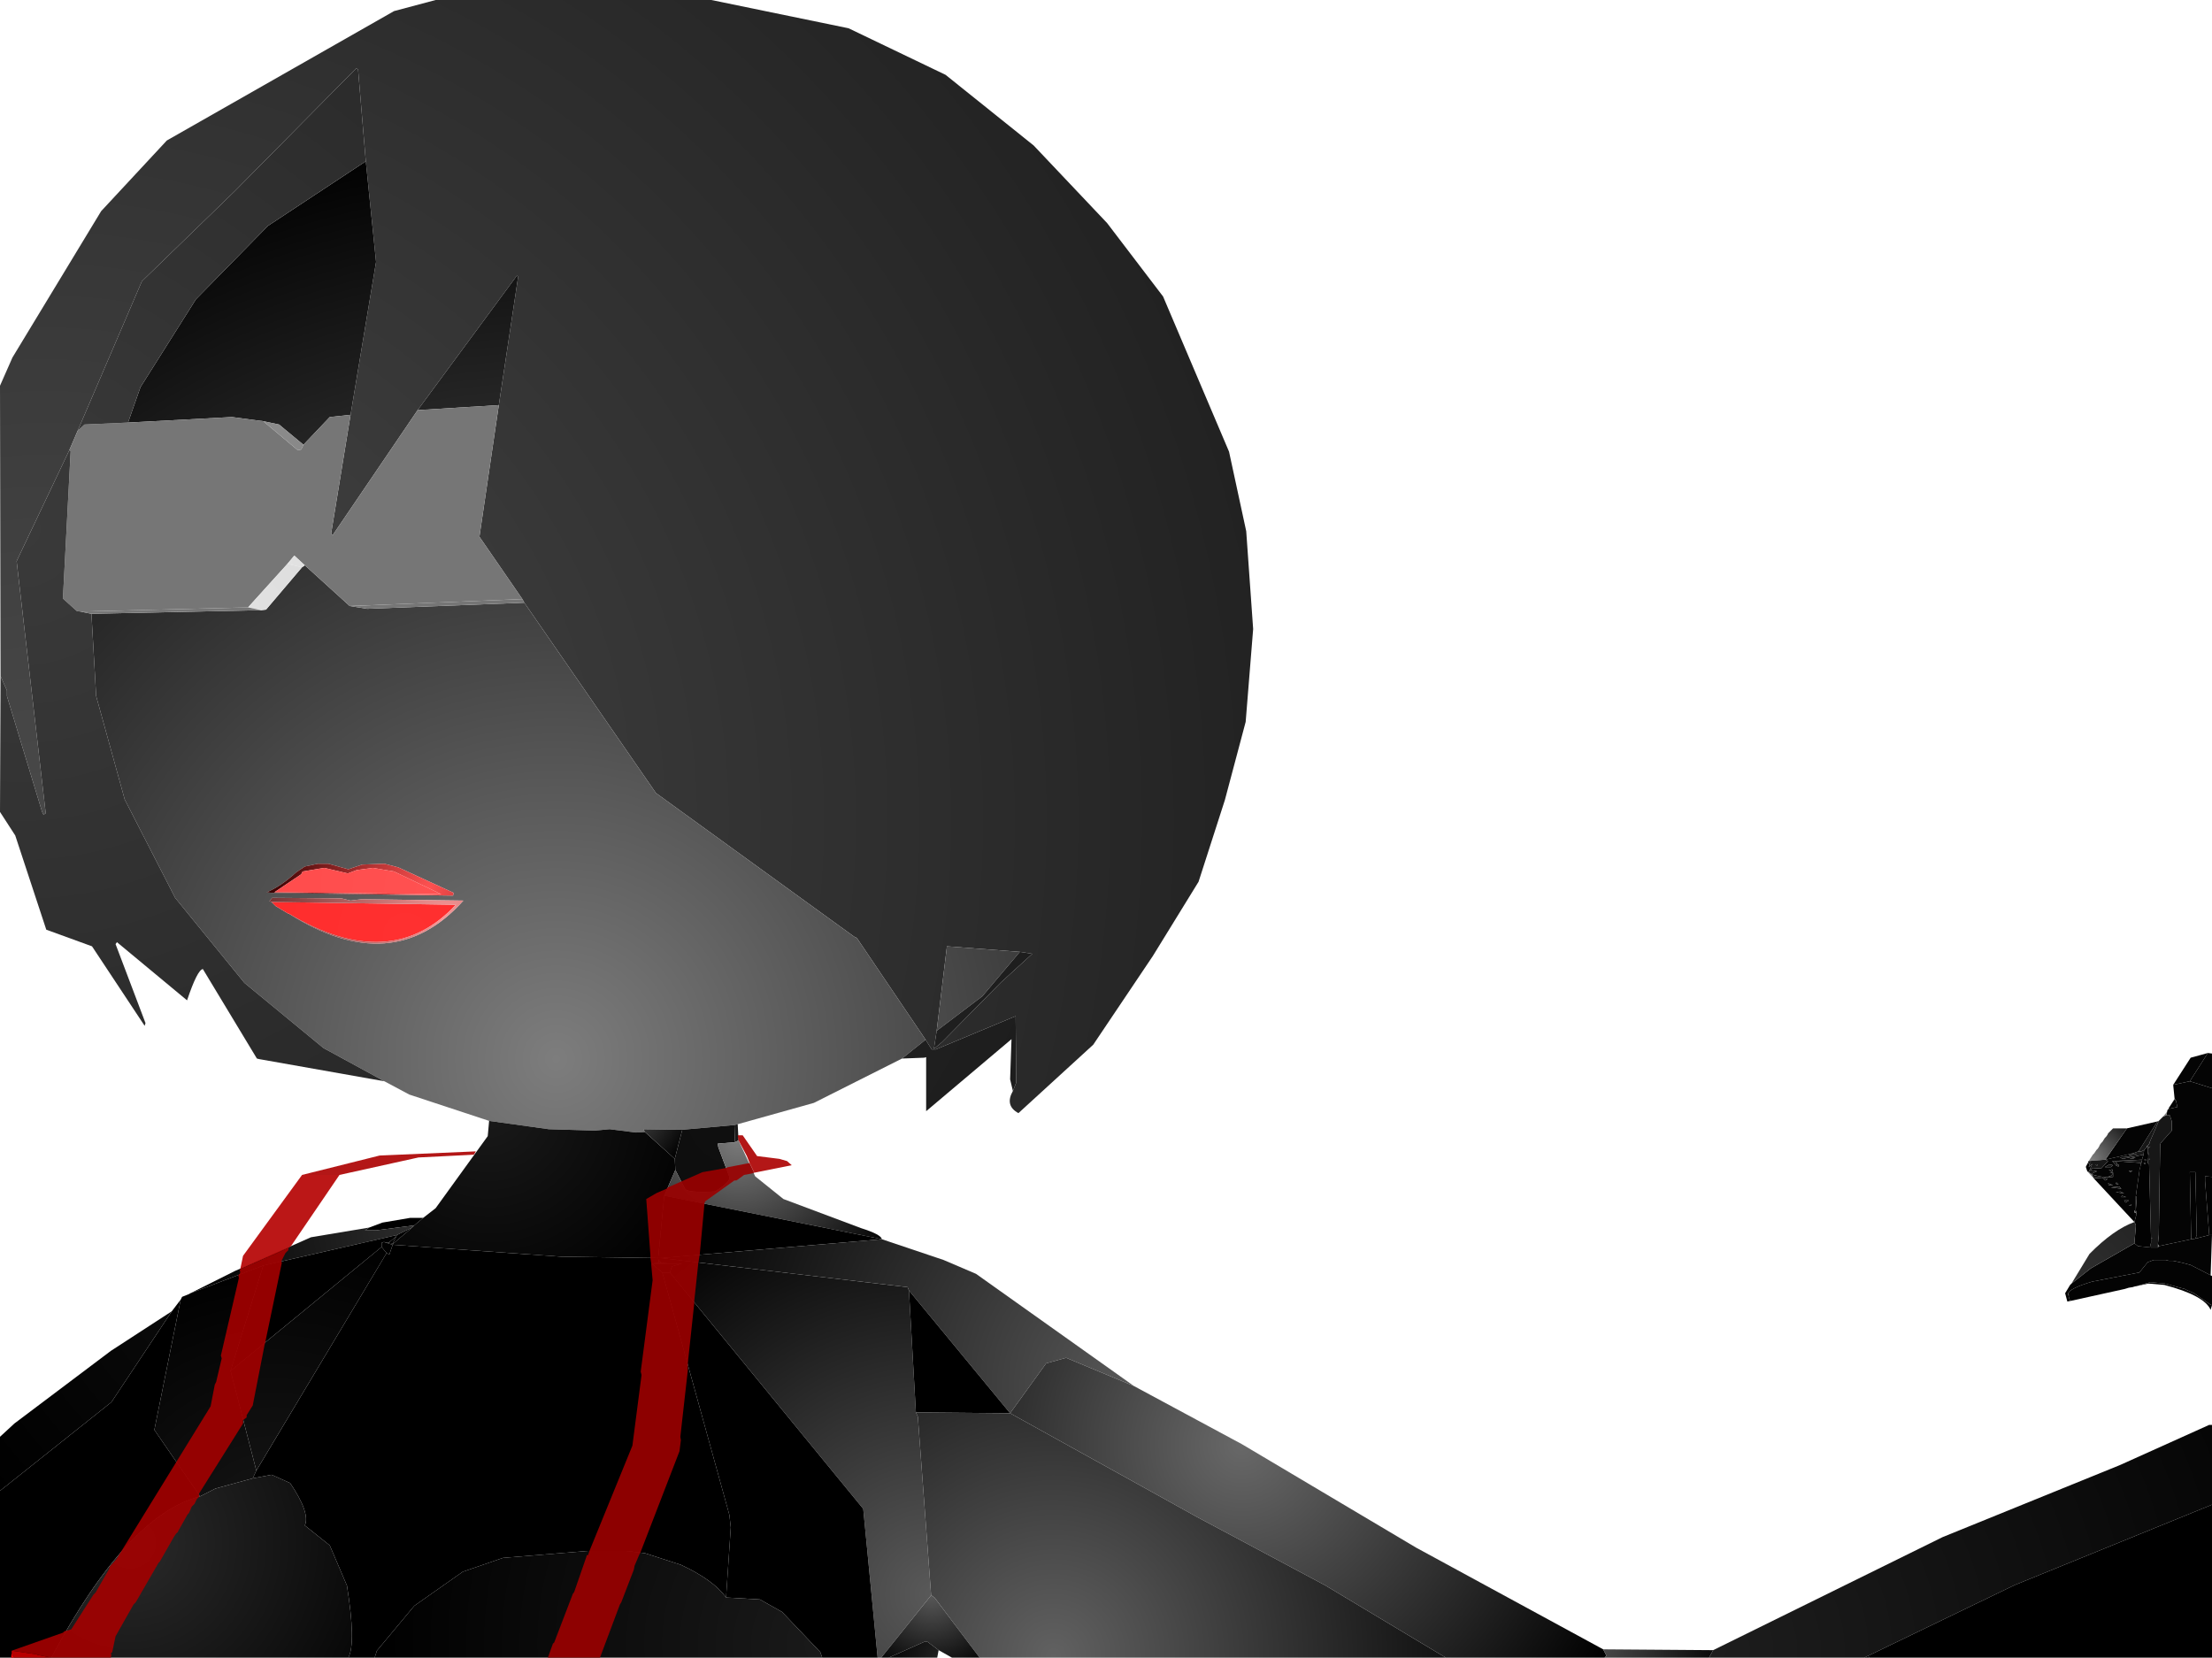 <?xml version="1.0" encoding="UTF-8" standalone="no"?>
<svg xmlns:xlink="http://www.w3.org/1999/xlink" height="299.1px" width="399.1px" xmlns="http://www.w3.org/2000/svg">
  <g transform="matrix(1.0, 0.0, 0.0, 1.0, 400.0, 300.0)">
    <path d="M-399.9 -178.0 L-400.0 -230.4 -397.75 -235.5 -381.75 -261.9 -369.9 -274.65 -328.9 -298.0 -321.4 -300.0 -271.65 -300.0 -246.9 -294.9 -229.4 -286.5 -213.5 -273.75 -200.25 -259.75 -190.15 -246.5 -178.25 -218.5 -175.15 -204.15 -173.9 -186.5 -175.25 -169.75 -179.0 -155.65 -183.75 -140.9 -192.0 -127.5 -202.75 -111.5 -216.25 -99.15 Q-218.75 -100.5 -217.25 -103.15 L-216.65 -104.65 -216.75 -116.65 -231.15 -110.65 -231.9 -110.65 -233.0 -112.4 -245.4 -130.75 -245.9 -131.0 -281.65 -156.9 -305.4 -191.25 -305.75 -191.9 -313.5 -203.15 -310.0 -226.9 -306.5 -250.15 -306.75 -250.25 -324.65 -226.0 -340.0 -203.4 -340.25 -203.75 -336.75 -225.15 -332.15 -252.75 -334.0 -270.9 -335.4 -287.5 -335.75 -287.65 -357.65 -265.5 -374.4 -249.25 -386.0 -222.25 -387.5 -218.75 -397.0 -198.75 -391.75 -153.25 -392.15 -153.0 -392.4 -153.5 -398.75 -174.4 -398.75 -175.4 -399.9 -178.0 M-231.0 -114.0 L-231.5 -110.75 -230.0 -112.0 -219.5 -122.65 -213.75 -127.9 -216.0 -128.25 -229.15 -129.25 -231.0 -114.0" fill="url(#gradient0)" fill-rule="evenodd" stroke="none"/>
    <path d="M-311.75 -97.75 L-326.15 -102.5 -330.65 -104.9 -341.65 -110.9 -355.9 -122.65 -368.4 -138.0 -377.5 -155.75 -382.65 -174.4 -383.5 -189.25 -352.9 -189.9 -352.0 -190.0 -345.5 -197.65 -345.0 -198.0 -336.9 -190.65 -333.75 -190.15 -305.4 -191.25 -281.65 -156.9 -245.9 -131.0 -245.4 -130.75 -233.0 -112.4 -237.25 -109.0 -253.15 -101.0 -266.9 -97.15 -267.5 -97.0 -276.9 -96.15 -283.9 -96.25 -283.65 -95.75 -285.25 -95.65 -290.0 -96.25 -292.65 -96.0 -301.0 -96.25 -311.75 -97.75 M-216.0 -128.25 L-222.75 -120.25 -231.0 -114.0 -229.15 -129.25 -216.0 -128.25 M-324.65 -226.0 L-306.75 -250.25 -306.5 -250.15 -310.0 -226.9 -324.65 -226.0 M-336.75 -225.15 L-340.5 -224.75 -345.25 -219.75 -349.65 -223.4 -352.5 -224.0 -358.15 -224.75 -376.9 -223.75 -374.65 -230.15 -364.65 -246.0 -351.65 -259.25 -334.0 -270.9 -332.15 -252.75 -336.75 -225.15 M-334.65 -144.0 L-337.15 -143.15 -340.75 -144.15 -342.65 -144.15 -345.0 -143.65 -346.5 -142.65 Q-349.4 -140.0 -351.9 -139.0 L-351.0 -138.9 -318.25 -138.4 -318.15 -138.9 -328.15 -143.5 -330.65 -144.15 -334.65 -144.0 M-347.9 -135.15 Q-329.15 -123.25 -316.4 -137.5 L-334.75 -137.75 -336.75 -137.5 -338.4 -137.9 -350.9 -138.0 -351.4 -137.4 -351.0 -137.25 -350.25 -136.5 -348.0 -135.15 -347.9 -135.15" fill="url(#gradient1)" fill-rule="evenodd" stroke="none"/>
    <path d="M-310.0 -226.9 L-313.5 -203.15 -305.75 -191.9 -336.9 -190.65 -345.0 -198.0 -346.9 -199.75 -348.15 -198.25 -355.25 -190.4 -385.5 -189.65 -386.15 -189.75 -388.65 -192.0 -387.25 -218.65 -387.5 -218.75 -386.0 -222.25 -384.75 -223.4 -376.9 -223.75 -358.15 -224.75 -352.5 -224.0 -346.25 -218.75 -345.65 -218.9 -345.25 -219.75 -340.5 -224.75 -336.75 -225.15 -340.25 -203.75 -340.0 -203.4 -324.65 -226.0 -310.0 -226.9" fill="url(#gradient2)" fill-rule="evenodd" stroke="none"/>
    <path d="M-330.65 -104.9 L-353.25 -108.9 -353.65 -109.0 -363.4 -125.15 Q-364.4 -125.0 -366.25 -119.5 L-378.9 -130.0 -379.15 -129.65 -373.75 -115.4 -373.9 -114.9 -383.4 -129.25 -391.65 -132.25 -397.25 -149.25 -400.0 -153.5 -399.9 -178.0 -398.75 -175.4 -398.75 -174.4 -392.4 -153.5 -392.15 -153.0 -391.75 -153.25 -397.0 -198.75 -387.5 -218.75 -387.25 -218.65 -388.65 -192.0 -386.15 -189.75 -385.5 -189.65 -383.5 -189.25 -382.65 -174.4 -377.5 -155.75 -368.4 -138.0 -355.9 -122.65 -341.65 -110.9 -330.65 -104.9 M-217.25 -103.15 L-217.75 -105.25 -217.5 -112.5 -232.9 -99.5 -232.9 -109.25 -233.25 -109.15 -237.25 -109.0 -233.0 -112.4 -231.9 -110.65 -231.15 -110.65 -216.75 -116.65 -216.65 -104.65 -217.25 -103.15 M-216.0 -128.25 L-213.75 -127.9 -219.5 -122.65 -230.0 -112.0 -231.5 -110.75 -231.0 -114.0 -222.75 -120.25 -216.0 -128.25 M-376.9 -223.75 L-384.75 -223.4 -386.0 -222.25 -374.4 -249.25 -357.65 -265.5 -335.75 -287.65 -335.4 -287.5 -334.0 -270.9 -351.65 -259.25 -364.65 -246.0 -374.65 -230.15 -376.9 -223.75" fill="url(#gradient3)" fill-rule="evenodd" stroke="none"/>
    <path d="M-345.25 -219.75 L-345.65 -218.9 -346.25 -218.75 -352.5 -224.0 -349.65 -223.4 -345.25 -219.75" fill="url(#gradient4)" fill-rule="evenodd" stroke="none"/>
    <path d="M-348.15 -198.25 L-346.9 -199.75 -345.0 -198.0 -345.5 -197.65 -348.15 -198.25" fill="url(#gradient5)" fill-rule="evenodd" stroke="none"/>
    <path d="M-355.25 -190.4 L-348.15 -198.25 -345.5 -197.65 -352.0 -190.0 -352.9 -189.9 -355.25 -190.4" fill="url(#gradient6)" fill-rule="evenodd" stroke="none"/>
    <path d="M-385.5 -189.65 L-355.25 -190.4 -352.9 -189.9 -383.5 -189.25 -385.5 -189.65" fill="url(#gradient7)" fill-rule="evenodd" stroke="none"/>
    <path d="M-305.75 -191.9 L-305.4 -191.25 -333.75 -190.15 -336.9 -190.65 -305.75 -191.9" fill="url(#gradient8)" fill-rule="evenodd" stroke="none"/>
    <path d="M-332.75 -143.4 L-335.65 -143.0 -337.25 -142.4 -341.5 -143.4 -345.4 -142.75 -345.65 -142.25 -350.5 -139.0 -320.4 -138.65 -328.9 -142.75 -332.75 -143.4 M-334.65 -144.0 L-330.65 -144.15 -328.15 -143.5 -318.15 -138.9 -318.25 -138.4 -351.0 -138.9 -351.9 -139.0 Q-349.4 -140.0 -346.5 -142.65 L-345.0 -143.65 -342.65 -144.15 -340.75 -144.15 -337.15 -143.15 -334.65 -144.0" fill="url(#gradient9)" fill-rule="evenodd" stroke="none"/>
    <path d="M-332.75 -143.4 L-328.9 -142.75 -320.4 -138.65 -350.5 -139.0 -345.65 -142.25 -345.4 -142.75 -341.5 -143.4 -337.25 -142.4 -335.65 -143.0 -332.75 -143.4" fill="url(#gradient10)" fill-rule="evenodd" stroke="none"/>
    <path d="M-347.9 -135.15 L-348.0 -135.15 -350.25 -136.5 -351.0 -137.25 -317.75 -136.75 Q-329.5 -124.15 -347.9 -135.15" fill="url(#gradient11)" fill-rule="evenodd" stroke="none"/>
    <path d="M-351.0 -137.25 L-351.4 -137.4 -350.9 -138.0 -338.4 -137.9 -336.75 -137.5 -334.75 -137.75 -316.4 -137.5 Q-329.15 -123.25 -347.9 -135.15 -329.5 -124.15 -317.75 -136.75 L-351.0 -137.25" fill="url(#gradient12)" fill-rule="evenodd" stroke="none"/>
    <path d="M-323.65 -80.25 L-321.4 -82.0 -312.0 -95.0 -311.75 -97.75 -301.0 -96.25 -292.65 -96.0 -290.0 -96.25 -285.25 -95.65 -283.65 -95.75 -278.25 -90.9 -278.15 -88.9 -280.15 -84.25 -281.25 -73.0 -298.75 -73.25 -329.15 -75.4 -329.0 -75.65 -325.65 -78.5 -325.25 -78.9 -323.65 -80.25" fill="url(#gradient13)" fill-rule="evenodd" stroke="none"/>
    <path d="M-333.4 -78.5 L-331.0 -79.4 -326.0 -80.25 -323.65 -80.25 -325.25 -78.9 -332.15 -78.0 -334.15 -78.0 -333.4 -78.5" fill="url(#gradient14)" fill-rule="evenodd" stroke="none"/>
    <path d="M-365.65 -66.65 L-357.65 -70.65 -343.9 -76.75 -333.4 -78.5 -334.15 -78.0 -332.15 -78.0 -325.25 -78.9 -325.65 -78.5 -328.4 -77.15 -352.5 -71.65 -365.65 -66.65" fill="url(#gradient15)" fill-rule="evenodd" stroke="none"/>
    <path d="M-367.4 -65.5 L-367.15 -66.0 -365.9 -66.5 -365.65 -66.65 -352.5 -71.65 -358.4 -52.65 -353.75 -34.65 -354.4 -33.25 -361.15 -31.4 -363.9 -30.0 -372.15 -42.0 -367.4 -65.5" fill="url(#gradient16)" fill-rule="evenodd" stroke="none"/>
    <path d="M-358.4 -52.65 L-352.5 -71.65 -328.4 -77.15 -328.5 -76.9 -329.9 -75.75 -330.75 -75.9 -331.15 -75.75 -331.15 -75.0 -358.4 -52.65" fill="url(#gradient17)" fill-rule="evenodd" stroke="none"/>
    <path d="M-328.5 -76.9 L-328.4 -77.15 -325.65 -78.5 -329.0 -75.65 -329.15 -75.65 -328.5 -76.9" fill="url(#gradient18)" fill-rule="evenodd" stroke="none"/>
    <path d="M-1.65 -110.0 L-4.9 -104.9 -7.9 -104.25 -4.75 -109.15 -1.65 -110.0" fill="url(#gradient19)" fill-rule="evenodd" stroke="none"/>
    <path d="M-1.65 -110.0 L-0.9 -109.9 -0.9 -103.65 -4.9 -104.9 -1.65 -110.0" fill="url(#gradient20)" fill-rule="evenodd" stroke="none"/>
    <path d="M-4.9 -104.9 L-0.9 -103.65 -0.9 -87.65 -2.15 -87.75 -2.15 -86.9 -1.4 -77.15 -3.9 -76.5 -3.65 -77.15 -3.9 -88.5 -4.9 -88.5 -4.65 -76.4 -10.5 -75.15 -10.65 -75.5 -10.65 -75.65 -10.5 -77.15 -10.25 -93.5 -10.15 -93.75 -8.15 -96.0 -8.15 -97.65 -8.5 -98.75 -9.15 -98.75 -9.0 -99.4 -9.0 -99.5 -8.9 -99.75 -8.75 -99.9 -7.15 -100.25 -7.4 -101.4 -7.65 -101.75 -7.9 -104.25 -4.9 -104.9 M-14.9 -79.5 L-22.25 -87.4 -20.65 -87.5 -20.15 -87.0 -19.75 -87.25 -20.4 -87.5 -18.75 -87.65 -18.75 -88.4 -18.9 -89.0 -19.5 -88.9 -18.9 -88.5 -19.4 -88.4 -18.75 -88.4 Q-19.15 -87.0 -22.75 -88.15 L-21.65 -88.65 -22.9 -88.9 -22.5 -89.25 -20.9 -89.15 -19.65 -90.5 -20.15 -90.75 -15.15 -91.9 -14.4 -91.65 -15.5 -91.75 -15.9 -91.5 -15.25 -91.4 -17.5 -91.15 -17.0 -90.9 -13.25 -91.65 -13.5 -90.9 -13.5 -90.75 -18.9 -90.5 -18.15 -89.65 -18.0 -90.15 -18.4 -90.5 -13.65 -90.15 -13.75 -90.0 -13.75 -89.9 -13.9 -89.15 -14.0 -88.9 -14.0 -88.65 -14.65 -84.15 -14.65 -81.65 -14.65 -81.15 -14.5 -81.0 -14.9 -79.5 M-23.4 -88.65 L-23.65 -89.4 -23.65 -89.5 -23.25 -90.25 -23.0 -89.9 -22.75 -90.5 -23.15 -89.4 -22.5 -90.0 -23.15 -88.5 -23.4 -88.65 M-12.5 -92.9 L-12.0 -93.15 -12.5 -92.75 -12.5 -92.9 M-11.9 -76.65 L-11.65 -76.65 -11.9 -76.5 -11.9 -76.65 M-15.25 -90.9 L-14.65 -91.15 -15.75 -91.0 -15.25 -90.9 M-13.15 -90.75 L-12.75 -90.75 -12.9 -90.5 -13.15 -90.75 M-13.0 -89.9 L-13.25 -90.15 -12.9 -90.15 -13.0 -89.9 M-12.25 -90.9 L-12.15 -90.9 -12.25 -90.65 -12.25 -90.9 M-14.75 -81.15 L-14.65 -81.15 -14.9 -81.65 -14.9 -81.25 -14.75 -81.15 M-21.65 -89.65 L-21.9 -89.9 -21.5 -89.9 -21.65 -89.65 M-18.15 -89.65 L-17.75 -89.5 -17.75 -89.9 -18.15 -89.65 M-18.75 -89.75 L-19.4 -89.9 -20.25 -89.4 -19.15 -89.4 -18.75 -89.75 M-17.25 -85.5 L-17.65 -85.9 -19.15 -85.75 -17.25 -85.5 M-16.75 -84.65 L-17.4 -85.0 -18.25 -84.9 -16.75 -84.65 M-16.4 -84.0 L-17.15 -84.25 -17.25 -84.0 -16.4 -84.0 M-18.75 -86.15 L-19.65 -86.5 -19.5 -86.15 -18.75 -86.15 M-15.9 -88.75 L-15.65 -88.5 -15.25 -88.75 -15.9 -88.75 M-18.25 -86.4 L-17.75 -86.25 -18.15 -86.65 -18.25 -86.4 M-16.5 -83.0 L-15.9 -83.4 -16.75 -83.4 -16.5 -83.0 M-15.5 -82.4 L-15.4 -82.65 -15.9 -82.5 -15.5 -82.4" fill="url(#gradient21)" fill-rule="evenodd" stroke="none"/>
    <path d="M-9.75 -98.5 L-9.0 -99.4 -9.15 -98.75 -9.75 -98.5 M-8.65 -100.15 L-7.65 -101.75 -7.65 -101.65 -8.65 -100.15" fill="url(#gradient22)" fill-rule="evenodd" stroke="none"/>
    <path d="M-8.75 -99.9 L-8.65 -100.15 -7.65 -101.65 -7.4 -101.4 -7.15 -100.25 -8.75 -99.9" fill="url(#gradient23)" fill-rule="evenodd" stroke="none"/>
    <path d="M-7.4 -101.4 L-7.65 -101.65 -7.65 -101.75 -7.4 -101.4" fill="url(#gradient24)" fill-rule="evenodd" stroke="none"/>
    <path d="M-10.5 -97.75 L-9.75 -98.5 -9.15 -98.75 -8.5 -98.75 -8.15 -97.65 -8.15 -96.0 -10.15 -93.75 -10.25 -93.5 -10.5 -77.15 -10.65 -75.65 -10.65 -75.5 -10.65 -74.9 -11.9 -74.9 -12.0 -75.4 -11.9 -75.75 -11.9 -76.5 -11.65 -76.65 -11.9 -76.65 -12.25 -90.0 -12.5 -90.15 -12.4 -91.15 -12.4 -91.5 -12.25 -92.15 -12.4 -91.65 -12.5 -92.15 -12.5 -92.75 -12.0 -93.15 -12.5 -92.9 -12.65 -93.0 -12.15 -93.75 -12.15 -93.9 -10.5 -97.75 M-12.25 -90.9 L-12.25 -90.65 -12.15 -90.9 -12.25 -90.9" fill="url(#gradient25)" fill-rule="evenodd" stroke="none"/>
    <path d="M-10.65 -75.5 L-10.5 -75.15 -10.65 -74.9 -10.65 -75.5" fill="url(#gradient26)" fill-rule="evenodd" stroke="none"/>
    <path d="M-0.9 -77.15 L-1.15 -69.9 -4.75 -71.75 -6.25 -72.15 -7.9 -72.5 -8.65 -72.5 -9.25 -72.65 -11.4 -72.65 -12.5 -72.25 -14.0 -70.4 -22.5 -68.75 Q-26.75 -67.5 -26.9 -66.5 L-26.75 -66.15 -26.75 -66.0 -26.5 -65.25 -27.0 -65.15 -27.4 -66.65 -26.5 -68.15 -26.25 -68.4 -22.75 -71.15 -14.9 -75.65 -14.25 -75.15 -11.9 -74.9 -10.65 -74.9 -10.5 -75.15 -4.65 -76.4 -3.9 -76.5 -1.4 -77.15 -0.9 -77.15 M-0.9 -64.5 L-1.15 -63.65 Q-2.25 -66.25 -9.5 -68.15 L-12.4 -68.4 -14.65 -67.9 -12.0 -68.65 -9.4 -68.4 -5.75 -67.4 -5.5 -67.25 -4.15 -66.65 -1.25 -64.65 -0.9 -64.5" fill="url(#gradient27)" fill-rule="evenodd" stroke="none"/>
    <path d="M-4.65 -76.4 L-4.9 -88.5 -3.9 -88.5 -3.65 -77.15 -3.9 -76.5 -4.65 -76.4" fill="url(#gradient28)" fill-rule="evenodd" stroke="none"/>
    <path d="M-0.9 -87.65 L-0.9 -77.15 -1.4 -77.15 -2.15 -86.9 -2.15 -87.75 -0.9 -87.65" fill="url(#gradient29)" fill-rule="evenodd" stroke="none"/>
    <path d="M-10.75 -97.65 L-10.5 -97.75 -12.15 -93.9 -12.15 -93.75 -12.5 -93.25 -12.65 -93.15 -12.65 -93.0 -13.15 -92.5 -13.65 -92.25 -14.15 -92.25 -10.75 -97.65" fill="url(#gradient30)" fill-rule="evenodd" stroke="none"/>
    <path d="M-16.25 -96.4 L-10.75 -97.65 -14.15 -92.25 -15.15 -91.9 -20.15 -90.75 -16.25 -96.4" fill="url(#gradient31)" fill-rule="evenodd" stroke="none"/>
    <path d="M-23.15 -90.5 L-22.4 -91.65 -22.15 -91.9 -21.75 -92.5 -21.5 -92.75 -21.25 -93.15 -21.15 -93.4 -20.9 -93.75 -20.65 -94.0 -20.25 -94.65 -20.0 -94.9 -19.75 -95.25 -19.65 -95.5 -18.75 -96.4 -16.25 -96.4 -20.15 -90.75 -23.15 -90.5" fill="url(#gradient32)" fill-rule="evenodd" stroke="none"/>
    <path d="M-23.25 -90.25 L-23.25 -90.4 -23.15 -90.5 -20.15 -90.75 -19.65 -90.5 -20.9 -89.15 -22.5 -89.25 -22.9 -88.9 -21.65 -88.65 -22.75 -88.15 Q-19.15 -87.0 -18.75 -88.4 L-19.4 -88.4 -18.9 -88.5 -19.5 -88.9 -18.9 -89.0 -18.75 -88.4 -18.75 -87.65 -20.4 -87.5 -19.75 -87.25 -20.15 -87.0 -20.65 -87.5 -22.25 -87.4 -22.5 -87.9 -22.75 -88.15 -23.15 -88.5 -22.5 -90.0 -23.15 -89.4 -22.75 -90.5 -23.0 -89.9 -23.25 -90.25 M-14.15 -92.25 L-13.65 -92.25 -13.15 -92.5 -13.25 -91.65 -17.0 -90.9 -17.5 -91.15 -15.25 -91.4 -15.9 -91.5 -15.5 -91.75 -14.4 -91.65 -15.15 -91.9 -14.15 -92.25 M-13.5 -90.75 L-13.65 -90.15 -18.4 -90.5 -18.0 -90.15 -18.15 -89.65 -18.9 -90.5 -13.5 -90.75 M-15.25 -90.9 L-15.75 -91.0 -14.65 -91.15 -15.25 -90.9 M-21.65 -89.65 L-21.5 -89.9 -21.9 -89.9 -21.65 -89.65 M-18.75 -89.75 L-19.15 -89.4 -20.25 -89.4 -19.4 -89.9 -18.75 -89.75 M-18.15 -89.65 L-17.75 -89.9 -17.75 -89.5 -18.15 -89.65 M-15.9 -88.75 L-15.25 -88.75 -15.65 -88.5 -15.9 -88.75 M-18.75 -86.15 L-19.5 -86.15 -19.65 -86.5 -18.75 -86.15 M-16.4 -84.0 L-17.25 -84.0 -17.15 -84.25 -16.4 -84.0 M-16.75 -84.65 L-18.25 -84.9 -17.4 -85.0 -16.75 -84.65 M-17.25 -85.5 L-19.15 -85.75 -17.65 -85.9 -17.25 -85.5 M-18.25 -86.4 L-18.15 -86.65 -17.75 -86.25 -18.25 -86.4 M-15.5 -82.4 L-15.9 -82.5 -15.4 -82.65 -15.5 -82.4 M-16.5 -83.0 L-16.75 -83.4 -15.9 -83.4 -16.5 -83.0" fill="url(#gradient33)" fill-rule="evenodd" stroke="none"/>
    <path d="M-266.9 -97.15 L-266.75 -94.25 -267.4 -93.9 -267.5 -97.0 -266.9 -97.15" fill="url(#gradient34)" fill-rule="evenodd" stroke="none"/>
    <path d="M-267.5 -97.0 L-267.4 -93.9 -270.5 -93.65 -270.4 -93.0 -268.4 -87.65 Q-268.15 -86.75 -271.0 -85.0 -276.0 -84.75 -276.4 -85.5 L-278.15 -88.9 -278.25 -90.9 -276.9 -96.15 -267.5 -97.0" fill="url(#gradient35)" fill-rule="evenodd" stroke="none"/>
    <path d="M-276.9 -96.15 L-278.25 -90.9 -283.65 -95.75 -283.9 -96.25 -276.9 -96.15" fill="url(#gradient36)" fill-rule="evenodd" stroke="none"/>
    <path d="M-266.75 -94.25 L-263.75 -87.75 -258.65 -83.65 -244.65 -78.4 Q-241.0 -77.25 -240.9 -76.4 L-280.15 -84.25 -278.15 -88.9 -276.4 -85.5 Q-276.0 -84.75 -271.0 -85.0 -268.15 -86.75 -268.4 -87.65 L-270.4 -93.0 -270.5 -93.65 -267.4 -93.9 -266.75 -94.25" fill="url(#gradient37)" fill-rule="evenodd" stroke="none"/>
    <path d="M-12.65 -93.0 L-12.65 -93.15 -12.5 -93.25 -12.15 -93.75 -12.65 -93.0" fill="url(#gradient38)" fill-rule="evenodd" stroke="none"/>
    <path d="M-12.65 -93.0 L-12.5 -92.9 -12.5 -92.75 -12.5 -92.15 -12.4 -91.65 -12.4 -91.5 -12.4 -91.15 -12.5 -90.15 -12.25 -90.0 -11.9 -76.65 -11.9 -76.5 -11.9 -75.75 -12.0 -75.4 -11.9 -74.9 -14.25 -75.15 -14.9 -75.65 -14.65 -78.65 -14.65 -79.0 -14.9 -79.5 -14.5 -81.0 -14.5 -81.15 -14.65 -81.65 -14.5 -83.65 -14.5 -84.0 -14.65 -84.15 -14.0 -88.65 -14.0 -88.9 -13.9 -89.15 -13.75 -89.9 -13.75 -90.0 -13.65 -90.15 -13.5 -90.75 -13.5 -90.9 -13.25 -91.65 -13.15 -92.5 -12.65 -93.0 M-13.0 -89.9 L-12.9 -90.15 -13.25 -90.15 -13.0 -89.9 M-13.15 -90.75 L-12.9 -90.5 -12.75 -90.75 -13.15 -90.75" fill="url(#gradient39)" fill-rule="evenodd" stroke="none"/>
    <path d="M-12.4 -91.65 L-12.25 -92.15 -12.4 -91.5 -12.4 -91.65" fill="url(#gradient40)" fill-rule="evenodd" stroke="none"/>
    <path d="M-22.25 -87.4 L-23.4 -88.65 -23.15 -88.5 -22.75 -88.15 -22.5 -87.9 -22.25 -87.4 M-14.75 -81.15 L-14.9 -81.25 -14.75 -81.25 -14.75 -81.15" fill="url(#gradient41)" fill-rule="evenodd" stroke="none"/>
    <path d="M-14.65 -84.15 L-14.5 -84.0 -14.5 -83.65 -14.65 -81.65 -14.5 -81.15 -14.5 -81.0 -14.65 -81.15 -14.65 -81.65 -14.65 -84.15" fill="url(#gradient42)" fill-rule="evenodd" stroke="none"/>
    <path d="M-14.65 -81.15 L-14.75 -81.15 -14.75 -81.25 -14.9 -81.25 -14.9 -81.65 -14.65 -81.15" fill="url(#gradient43)" fill-rule="evenodd" stroke="none"/>
    <path d="M-26.25 -68.4 L-23.0 -73.75 Q-18.65 -78.15 -14.9 -79.5 L-14.65 -79.0 -14.65 -78.65 -14.9 -75.65 -22.75 -71.15 -26.25 -68.4" fill="url(#gradient44)" fill-rule="evenodd" stroke="none"/>
    <path d="M-1.15 -69.9 L-0.9 -69.75 -0.9 -64.5 -1.25 -64.65 -4.15 -66.65 -5.5 -67.25 -5.75 -67.4 -9.4 -68.4 -12.0 -68.65 -14.65 -67.9 -14.75 -67.9 -15.25 -67.75 -15.9 -67.65 -16.75 -67.4 -26.5 -65.25 -26.75 -66.0 -26.75 -66.15 -26.75 -66.5 -26.9 -66.5 Q-26.75 -67.5 -22.5 -68.75 L-14.0 -70.4 -12.5 -72.25 -11.4 -72.65 -9.25 -72.65 -8.65 -72.5 -7.9 -72.5 -6.25 -72.15 -4.75 -71.75 -1.15 -69.9" fill="url(#gradient45)" fill-rule="evenodd" stroke="none"/>
    <path d="M-26.75 -66.15 L-26.9 -66.5 -26.75 -66.5 -26.75 -66.15" fill="url(#gradient46)" fill-rule="evenodd" stroke="none"/>
    <path d="M-280.15 -84.25 L-240.9 -76.4 -280.75 -73.0 -281.25 -73.0 -280.15 -84.25" fill="url(#gradient47)" fill-rule="evenodd" stroke="none"/>
    <path d="M-332.4 -0.9 L-337.15 -0.9 Q-335.75 -3.5 -337.4 -13.9 L-340.5 -21.15 -345.0 -24.75 Q-344.0 -27.0 -347.65 -32.4 L-351.0 -33.9 -354.4 -33.25 -353.75 -34.65 -330.25 -73.9 -329.75 -73.65 -329.15 -75.4 -298.75 -73.25 -281.25 -73.0 -281.15 -72.5 -281.15 -72.15 -282.4 -72.0 -280.5 -70.4 -268.4 -26.65 -268.15 -24.4 -269.0 -11.75 Q-271.25 -14.9 -277.15 -17.65 L-283.65 -19.75 -287.0 -20.15 -294.0 -20.15 -309.25 -18.9 -316.5 -16.4 -325.25 -10.25 -332.0 -2.15 -332.4 -0.9" fill="url(#gradient48)" fill-rule="evenodd" stroke="none"/>
    <path d="M-281.15 -72.15 L-280.65 -72.15 -279.15 -72.0 -282.4 -72.0 -281.15 -72.15 M-330.75 -75.9 L-329.9 -75.75 -329.15 -75.65 -329.0 -75.65 -329.15 -75.4 -330.75 -75.9" fill="url(#gradient49)" fill-rule="evenodd" stroke="none"/>
    <path d="M-330.25 -73.9 L-353.75 -34.65 -358.4 -52.65 -331.15 -75.0 -330.25 -73.9 M-329.15 -75.65 L-329.9 -75.75 -328.5 -76.9 -329.15 -75.65" fill="url(#gradient50)" fill-rule="evenodd" stroke="none"/>
    <path d="M-282.4 -72.0 L-279.15 -72.0 -277.0 -72.0 -278.75 -71.5 -279.15 -70.4 -280.5 -70.4 -282.4 -72.0 M-329.15 -75.4 L-329.75 -73.65 -330.25 -73.9 -331.15 -75.0 -331.15 -75.75 -330.75 -75.9 -329.15 -75.4" fill="url(#gradient51)" fill-rule="evenodd" stroke="none"/>
    <path d="M-241.0 -0.9 L-241.65 -0.9 -244.25 -27.75 -279.15 -70.4 -278.75 -71.5 -277.0 -72.0 -279.15 -72.0 -280.65 -72.15 -281.15 -72.5 -281.25 -73.0 -280.75 -73.0 -236.25 -67.75 -236.0 -67.15 -234.75 -45.15 -234.4 -44.4 -232.0 -12.15 -241.0 -0.9" fill="url(#gradient52)" fill-rule="evenodd" stroke="none"/>
    <path d="M-240.9 -76.4 L-229.75 -72.65 -223.9 -70.15 -195.4 -49.9 -207.65 -55.0 -211.25 -54.0 -217.75 -45.0 -236.0 -67.15 -236.25 -67.75 -280.75 -73.0 -240.9 -76.4" fill="url(#gradient53)" fill-rule="evenodd" stroke="none"/>
    <path d="M-110.5 -0.9 L-139.15 -0.9 -161.0 -14.0 -184.25 -26.4 -217.75 -45.0 -211.25 -54.0 -207.65 -55.0 -195.4 -49.9 -175.9 -39.4 -144.5 -20.75 -110.75 -2.4 -110.15 -1.25 -110.5 -0.9" fill="url(#gradient54)" fill-rule="evenodd" stroke="none"/>
    <path d="M-236.0 -67.15 L-217.75 -45.0 -234.75 -45.15 -236.0 -67.15" fill="url(#gradient55)" fill-rule="evenodd" stroke="none"/>
    <path d="M-241.65 -0.9 L-251.65 -0.9 -252.0 -1.9 -258.9 -9.15 -262.9 -11.4 -269.0 -11.75 -268.15 -24.4 -268.4 -26.65 -280.5 -70.4 -279.15 -70.4 -244.25 -27.75 -241.65 -0.9 M-280.65 -72.15 L-281.15 -72.15 -281.15 -72.5 -280.65 -72.15" fill="url(#gradient56)" fill-rule="evenodd" stroke="none"/>
    <path d="M-251.65 -0.9 L-332.4 -0.9 -332.0 -2.15 -325.25 -10.25 -316.5 -16.4 -309.25 -18.9 -294.0 -20.15 -287.0 -20.15 -283.65 -19.75 -277.15 -17.65 Q-271.25 -14.9 -269.0 -11.75 L-262.9 -11.4 -258.9 -9.15 -252.0 -1.9 -251.65 -0.9" fill="url(#gradient57)" fill-rule="evenodd" stroke="none"/>
    <path d="M-390.75 -0.9 L-400.0 -0.9 -400.0 -31.0 -379.9 -47.0 -369.0 -63.4 -367.4 -65.5 -372.15 -42.0 -363.9 -30.0 Q-377.0 -26.65 -390.75 -0.9" fill="url(#gradient58)" fill-rule="evenodd" stroke="none"/>
    <path d="M-400.0 -31.0 L-400.0 -40.75 -397.4 -43.15 -380.0 -56.25 -369.0 -63.4 -379.9 -47.0 -400.0 -31.0" fill="url(#gradient59)" fill-rule="evenodd" stroke="none"/>
    <path d="M-139.15 -0.9 L-223.25 -0.9 -231.4 -11.75 -232.0 -12.15 -234.4 -44.4 -234.75 -45.15 -217.75 -45.0 -184.25 -26.4 -161.0 -14.0 -139.15 -0.9" fill="url(#gradient60)" fill-rule="evenodd" stroke="none"/>
    <path d="M-223.25 -0.9 L-228.25 -0.9 -230.65 -2.25 -232.65 -3.75 -233.25 -3.75 -239.65 -0.9 -241.0 -0.9 -232.0 -12.15 -231.4 -11.75 -223.25 -0.9" fill="url(#gradient61)" fill-rule="evenodd" stroke="none"/>
    <path d="M-337.15 -0.9 L-390.75 -0.9 Q-377.0 -26.65 -363.9 -30.0 L-361.15 -31.4 -354.4 -33.25 -351.0 -33.9 -347.65 -32.4 Q-344.0 -27.0 -345.0 -24.75 L-340.5 -21.15 -337.4 -13.9 Q-335.75 -3.5 -337.15 -0.9" fill="url(#gradient62)" fill-rule="evenodd" stroke="none"/>
    <path d="M-91.65 -0.9 L-110.5 -0.9 -110.15 -1.25 -110.75 -2.4 -90.9 -2.25 -91.65 -0.9" fill="url(#gradient63)" fill-rule="evenodd" stroke="none"/>
    <path d="M-90.9 -2.25 L-49.5 -22.65 -17.5 -35.65 -1.4 -42.9 -0.9 -42.9 -0.9 -28.5 -36.5 -14.0 -62.9 -1.25 -63.65 -0.9 -91.65 -0.9 -90.9 -2.25" fill="url(#gradient64)" fill-rule="evenodd" stroke="none"/>
    <path d="M-0.9 -28.5 L-0.9 -0.9 -62.75 -0.9 -62.9 -1.25 -36.5 -14.0 -0.9 -28.5" fill="url(#gradient65)" fill-rule="evenodd" stroke="none"/>
    <path d="M-62.75 -0.9 L-63.65 -0.9 -62.9 -1.25 -62.75 -0.9" fill="url(#gradient66)" fill-rule="evenodd" stroke="none"/>
    <path d="M-230.65 -2.25 L-230.9 -0.9 -239.65 -0.9 -233.25 -3.75 -232.65 -3.75 -230.65 -2.25" fill="url(#gradient67)" fill-rule="evenodd" stroke="none"/>
    <path d="M-264.75 -90.15 L-265.25 -91.4 -266.75 -94.25 -266.9 -95.15 -266.0 -95.15 -263.4 -91.4 -259.4 -90.9 -258.0 -90.5 -257.15 -89.75 -263.9 -88.4 -264.75 -90.15 M-345.5 -88.0 L-331.5 -91.5 -314.15 -92.25 -314.5 -91.65 -324.5 -91.15 -338.75 -88.0 -345.5 -88.0" fill="#ab0000" fill-opacity="0.91" fill-rule="evenodd" stroke="none"/>
    <path d="M-264.75 -90.15 L-263.9 -88.4 -264.4 -88.25 -265.75 -88.0 -266.9 -87.15 -267.15 -87.0 -267.5 -87.0 -272.75 -83.25 -272.9 -82.9 -272.9 -82.75 -273.75 -73.65 -273.9 -72.75 -273.9 -72.65 -274.0 -72.15 -274.75 -65.15 -274.75 -64.75 -275.9 -54.0 -275.9 -52.75 -277.25 -40.75 -277.15 -40.15 -277.4 -38.15 -284.5 -19.75 -284.65 -19.5 -285.5 -17.5 -285.65 -16.75 -287.9 -10.9 -288.15 -10.5 -291.75 -0.9 -301.15 -0.9 -300.25 -3.4 -300.0 -3.65 -296.65 -12.4 -296.4 -12.75 -294.15 -19.25 -294.15 -19.4 -293.9 -19.4 -293.65 -20.15 -285.9 -39.15 -284.25 -51.9 -284.4 -52.5 -282.25 -69.0 -282.5 -71.75 -282.5 -72.0 -282.65 -73.0 -282.65 -73.5 -283.4 -83.65 -281.5 -84.75 -279.75 -85.5 -279.5 -85.75 -273.25 -88.5 -269.0 -89.25 -268.65 -89.4 -264.75 -90.15" fill="#9b0000" fill-opacity="0.91" fill-rule="evenodd" stroke="none"/>
    <path d="M-345.5 -88.0 L-338.75 -88.0 -347.5 -75.15 -347.9 -74.9 -349.75 -74.0 -350.0 -73.9 -350.25 -73.75 -351.15 -73.4 -351.4 -73.25 -351.65 -73.15 -351.75 -73.15 -352.4 -72.9 -352.65 -72.75 -353.75 -72.25 -353.9 -72.15 -354.0 -72.15 -356.65 -71.0 -356.15 -73.4 -345.5 -88.0" fill="#b40000" fill-opacity="0.91" fill-rule="evenodd" stroke="none"/>
    <path d="M-347.9 -74.9 L-348.0 -74.4 -348.5 -73.9 -349.25 -72.4 -349.15 -72.15 -352.15 -57.75 -352.25 -57.4 -354.4 -46.4 -355.5 -44.65 -355.5 -44.25 -356.15 -43.75 -356.15 -43.15 -364.15 -30.4 -364.0 -30.0 -364.5 -29.5 -364.9 -28.65 -365.4 -28.15 -365.9 -27.0 -366.15 -26.75 -367.9 -23.65 -367.9 -23.5 -368.0 -23.5 -368.25 -23.25 -368.65 -22.65 -371.15 -18.25 -371.4 -18.0 -375.5 -10.9 -375.9 -10.5 -379.15 -4.75 -379.75 -1.9 -380.0 -1.65 -379.9 -1.4 -380.0 -0.9 -390.75 -0.9 -393.25 -1.4 -393.4 -1.5 -397.9 -2.15 -388.65 -5.4 -388.4 -5.65 -387.15 -6.0 -383.15 -12.25 -382.75 -12.65 -380.25 -17.0 -380.25 -17.15 -380.15 -17.4 -379.9 -17.65 -379.0 -18.65 -362.0 -46.25 -361.25 -50.15 -361.0 -50.65 -360.0 -54.9 -360.15 -55.4 -356.9 -69.4 -357.0 -69.9 -356.75 -70.15 -356.65 -70.5 -356.75 -70.75 -356.65 -71.0 -354.0 -72.15 -353.9 -72.15 -353.75 -72.25 -352.65 -72.75 -352.4 -72.9 -351.75 -73.15 -351.65 -73.15 -351.4 -73.25 -351.15 -73.4 -350.25 -73.75 -350.0 -73.9 -349.75 -74.0 -347.9 -74.9" fill="#a30000" fill-opacity="0.91" fill-rule="evenodd" stroke="none"/>
    <path d="M-390.75 -0.9 L-397.5 -0.9 -397.9 -1.75 -397.9 -2.15 -393.4 -1.5 -393.25 -1.4 -390.75 -0.9" fill="#b80000" fill-rule="evenodd" stroke="none"/>
    <path d="M-397.5 -0.9 L-398.0 -0.9 -397.9 -1.75 -397.5 -0.9" fill="#ef0000" fill-rule="evenodd" stroke="none"/>
  </g>
  <defs>
    <radialGradient cx="0" cy="0" gradientTransform="matrix(0.273, 0.0, 0.0, 0.273, -391.8, -152.05)" gradientUnits="userSpaceOnUse" id="gradient0" r="819.2" spreadMethod="pad">
      <stop offset="0.0" stop-color="#494949"/>
      <stop offset="1.0" stop-color="#222222"/>
    </radialGradient>
    <radialGradient cx="0" cy="0" gradientTransform="matrix(0.206, 0.0, 0.0, 0.206, -299.65, -108.9)" gradientUnits="userSpaceOnUse" id="gradient1" r="819.2" spreadMethod="pad">
      <stop offset="0.0" stop-color="#7d7d7d"/>
      <stop offset="1.0" stop-color="#000000"/>
    </radialGradient>
    <radialGradient cx="0" cy="0" gradientTransform="matrix(0.114, 0.0, 0.0, 0.114, -388.55, -191.95)" gradientUnits="userSpaceOnUse" id="gradient2" r="819.2" spreadMethod="pad">
      <stop offset="0.0" stop-color="#767676"/>
      <stop offset="1.0" stop-color="#767676"/>
    </radialGradient>
    <radialGradient cx="0" cy="0" gradientTransform="matrix(0.257, 0.0, 0.0, 0.257, -396.15, -204.5)" gradientUnits="userSpaceOnUse" id="gradient3" r="819.2" spreadMethod="pad">
      <stop offset="0.0" stop-color="#3a3a3a"/>
      <stop offset="1.0" stop-color="#1c1c1c"/>
    </radialGradient>
    <radialGradient cx="0" cy="0" gradientTransform="matrix(0.014, 0.0, 0.0, 0.014, -352.5, -224.15)" gradientUnits="userSpaceOnUse" id="gradient4" r="819.2" spreadMethod="pad">
      <stop offset="0.0" stop-color="#8a8a8a"/>
      <stop offset="1.0" stop-color="#898989"/>
    </radialGradient>
    <radialGradient cx="0" cy="0" gradientTransform="matrix(0.005, 0.0, 0.0, 0.005, -348.25, -198.3)" gradientUnits="userSpaceOnUse" id="gradient5" r="819.2" spreadMethod="pad">
      <stop offset="0.0" stop-color="#e2e2e2"/>
      <stop offset="1.0" stop-color="#e0e0e0"/>
    </radialGradient>
    <radialGradient cx="0" cy="0" gradientTransform="matrix(0.015, 0.0, 0.0, 0.015, -355.2, -190.45)" gradientUnits="userSpaceOnUse" id="gradient6" r="819.2" spreadMethod="pad">
      <stop offset="0.0" stop-color="#e1e1e1"/>
      <stop offset="1.0" stop-color="#dedede"/>
    </radialGradient>
    <radialGradient cx="0" cy="0" gradientTransform="matrix(0.037, 0.0, 0.0, 0.037, -355.2, -190.45)" gradientUnits="userSpaceOnUse" id="gradient7" r="819.2" spreadMethod="pad">
      <stop offset="0.0" stop-color="#767676"/>
      <stop offset="1.0" stop-color="#767676"/>
    </radialGradient>
    <radialGradient cx="0" cy="0" gradientTransform="matrix(0.043, 0.0, 0.0, 0.043, -302.25, -192.05)" gradientUnits="userSpaceOnUse" id="gradient8" r="819.2" spreadMethod="pad">
      <stop offset="0.0" stop-color="#767676"/>
      <stop offset="1.0" stop-color="#767676"/>
    </radialGradient>
    <radialGradient cx="0" cy="0" gradientTransform="matrix(0.036, 0.0, 0.0, 0.036, -322.65, -139.85)" gradientUnits="userSpaceOnUse" id="gradient9" r="819.2" spreadMethod="pad">
      <stop offset="0.0" stop-color="#ff5151"/>
      <stop offset="1.0" stop-color="#330000"/>
    </radialGradient>
    <radialGradient cx="0" cy="0" gradientTransform="matrix(0.035, 0.0, 0.0, 0.035, -322.05, -139.55)" gradientUnits="userSpaceOnUse" id="gradient10" r="819.2" spreadMethod="pad">
      <stop offset="0.0" stop-color="#ff5151"/>
      <stop offset="1.0" stop-color="#ff4c4c"/>
    </radialGradient>
    <radialGradient cx="0" cy="0" gradientTransform="matrix(0.03, 0.0, 0.0, 0.03, -326.8, -131.2)" gradientUnits="userSpaceOnUse" id="gradient11" r="819.2" spreadMethod="pad">
      <stop offset="0.0" stop-color="#ff3030"/>
      <stop offset="1.0" stop-color="#ff2d2d"/>
    </radialGradient>
    <radialGradient cx="0" cy="0" gradientTransform="matrix(0.039, 0.0, 0.0, 0.039, -319.6, -134.1)" gradientUnits="userSpaceOnUse" id="gradient12" r="819.2" spreadMethod="pad">
      <stop offset="0.0" stop-color="#f89797"/>
      <stop offset="1.0" stop-color="#763636"/>
    </radialGradient>
    <radialGradient cx="0" cy="0" gradientTransform="matrix(0.05, 0.0, 0.0, 0.05, -311.7, -100.25)" gradientUnits="userSpaceOnUse" id="gradient13" r="819.2" spreadMethod="pad">
      <stop offset="0.0" stop-color="#1a1a1a"/>
      <stop offset="1.0" stop-color="#000000"/>
    </radialGradient>
    <radialGradient cx="0" cy="0" gradientTransform="matrix(0.013, 0.0, 0.0, 0.013, -325.35, -78.6)" gradientUnits="userSpaceOnUse" id="gradient14" r="819.2" spreadMethod="pad">
      <stop offset="0.0" stop-color="#000000"/>
      <stop offset="1.0" stop-color="#000000"/>
    </radialGradient>
    <radialGradient cx="0" cy="0" gradientTransform="matrix(0.072, 0.0, 0.0, 0.072, -310.0, -82.15)" gradientUnits="userSpaceOnUse" id="gradient15" r="819.2" spreadMethod="pad">
      <stop offset="0.0" stop-color="#3c3c3c"/>
      <stop offset="1.0" stop-color="#000000"/>
    </radialGradient>
    <radialGradient cx="0" cy="0" gradientTransform="matrix(0.062, 0.0, 0.0, 0.062, -350.55, -21.4)" gradientUnits="userSpaceOnUse" id="gradient16" r="819.2" spreadMethod="pad">
      <stop offset="0.0" stop-color="#171717"/>
      <stop offset="1.0" stop-color="#000000"/>
    </radialGradient>
    <radialGradient cx="0" cy="0" gradientTransform="matrix(0.048, 0.0, 0.0, 0.048, -328.2, -77.3)" gradientUnits="userSpaceOnUse" id="gradient17" r="819.2" spreadMethod="pad">
      <stop offset="0.0" stop-color="#000000"/>
      <stop offset="1.0" stop-color="#000000"/>
    </radialGradient>
    <radialGradient cx="0" cy="0" gradientTransform="matrix(0.022, 0.0, 0.0, 0.022, -328.2, -77.3)" gradientUnits="userSpaceOnUse" id="gradient18" r="819.2" spreadMethod="pad">
      <stop offset="0.0" stop-color="#000000"/>
      <stop offset="1.0" stop-color="#000000"/>
    </radialGradient>
    <radialGradient cx="0" cy="0" gradientTransform="matrix(0.011, 0.0, 0.0, 0.011, -1.6, -110.15)" gradientUnits="userSpaceOnUse" id="gradient19" r="819.2" spreadMethod="pad">
      <stop offset="0.0" stop-color="#040404"/>
      <stop offset="1.0" stop-color="#040404"/>
    </radialGradient>
    <radialGradient cx="0" cy="0" gradientTransform="matrix(0.008, 0.0, 0.0, 0.008, -1.0, -109.95)" gradientUnits="userSpaceOnUse" id="gradient20" r="819.2" spreadMethod="pad">
      <stop offset="0.0" stop-color="#040404"/>
      <stop offset="1.0" stop-color="#040404"/>
    </radialGradient>
    <radialGradient cx="0" cy="0" gradientTransform="matrix(0.024, 0.0, 0.0, 0.024, -12.5, -92.75)" gradientUnits="userSpaceOnUse" id="gradient21" r="819.2" spreadMethod="pad">
      <stop offset="0.0" stop-color="#040404"/>
      <stop offset="1.0" stop-color="#040404"/>
    </radialGradient>
    <radialGradient cx="0" cy="0" gradientTransform="matrix(0.009, 0.0, 0.0, 0.009, -9.9, -98.35)" gradientUnits="userSpaceOnUse" id="gradient22" r="819.2" spreadMethod="pad">
      <stop offset="0.0" stop-color="#828282"/>
      <stop offset="1.0" stop-color="#5b5b5b"/>
    </radialGradient>
    <radialGradient cx="0" cy="0" gradientTransform="matrix(0.008, 0.0, 0.0, 0.008, -8.5, -100.05)" gradientUnits="userSpaceOnUse" id="gradient23" r="819.2" spreadMethod="pad">
      <stop offset="0.0" stop-color="#040404"/>
      <stop offset="1.0" stop-color="#040404"/>
    </radialGradient>
    <radialGradient cx="0" cy="0" gradientTransform="matrix(0.008, 0.0, 0.0, 0.008, -7.1, -100.4)" gradientUnits="userSpaceOnUse" id="gradient24" r="819.2" spreadMethod="pad">
      <stop offset="0.0" stop-color="#262626"/>
      <stop offset="1.0" stop-color="#262626"/>
    </radialGradient>
    <radialGradient cx="0" cy="0" gradientTransform="matrix(0.029, 0.0, 0.0, 0.029, -9.9, -98.35)" gradientUnits="userSpaceOnUse" id="gradient25" r="819.2" spreadMethod="pad">
      <stop offset="0.0" stop-color="#171717"/>
      <stop offset="1.0" stop-color="#171717"/>
    </radialGradient>
    <radialGradient cx="0" cy="0" gradientTransform="matrix(0.023, 0.0, 0.0, 0.023, -9.9, -94.2)" gradientUnits="userSpaceOnUse" id="gradient26" r="819.2" spreadMethod="pad">
      <stop offset="0.0" stop-color="#828282"/>
      <stop offset="1.0" stop-color="#777777"/>
    </radialGradient>
    <radialGradient cx="0" cy="0" gradientTransform="matrix(0.029, 0.0, 0.0, 0.029, -3.55, -65.95)" gradientUnits="userSpaceOnUse" id="gradient27" r="819.2" spreadMethod="pad">
      <stop offset="0.0" stop-color="#040404"/>
      <stop offset="1.0" stop-color="#040404"/>
    </radialGradient>
    <radialGradient cx="0" cy="0" gradientTransform="matrix(0.015, 0.0, 0.0, 0.015, -3.85, -88.6)" gradientUnits="userSpaceOnUse" id="gradient28" r="819.2" spreadMethod="pad">
      <stop offset="0.0" stop-color="#020202"/>
      <stop offset="1.0" stop-color="#020202"/>
    </radialGradient>
    <radialGradient cx="0" cy="0" gradientTransform="matrix(0.013, 0.0, 0.0, 0.013, -1.0, -87.65)" gradientUnits="userSpaceOnUse" id="gradient29" r="819.2" spreadMethod="pad">
      <stop offset="0.0" stop-color="#020202"/>
      <stop offset="1.0" stop-color="#020202"/>
    </radialGradient>
    <radialGradient cx="0" cy="0" gradientTransform="matrix(0.015, 0.0, 0.0, 0.015, -8.75, -98.4)" gradientUnits="userSpaceOnUse" id="gradient30" r="819.2" spreadMethod="pad">
      <stop offset="0.0" stop-color="#171717"/>
      <stop offset="1.0" stop-color="#171717"/>
    </radialGradient>
    <radialGradient cx="0" cy="0" gradientTransform="matrix(0.015, 0.0, 0.0, 0.015, -9.85, -97.95)" gradientUnits="userSpaceOnUse" id="gradient31" r="819.2" spreadMethod="pad">
      <stop offset="0.0" stop-color="#040404"/>
      <stop offset="1.0" stop-color="#040404"/>
    </radialGradient>
    <radialGradient cx="0" cy="0" gradientTransform="matrix(0.011, 0.0, 0.0, 0.011, -22.95, -90.55)" gradientUnits="userSpaceOnUse" id="gradient32" r="819.2" spreadMethod="pad">
      <stop offset="0.0" stop-color="#828282"/>
      <stop offset="1.0" stop-color="#171717"/>
    </radialGradient>
    <radialGradient cx="0" cy="0" gradientTransform="matrix(0.012, 0.0, 0.0, 0.012, -13.9, -88.05)" gradientUnits="userSpaceOnUse" id="gradient33" r="819.2" spreadMethod="pad">
      <stop offset="0.0" stop-color="#171717"/>
      <stop offset="1.0" stop-color="#171717"/>
    </radialGradient>
    <radialGradient cx="0" cy="0" gradientTransform="matrix(0.128, 0.0, 0.0, 0.128, -267.2, -106.1)" gradientUnits="userSpaceOnUse" id="gradient34" r="819.2" spreadMethod="pad">
      <stop offset="0.0" stop-color="#1a1a1a"/>
      <stop offset="1.0" stop-color="#101010"/>
    </radialGradient>
    <radialGradient cx="0" cy="0" gradientTransform="matrix(0.12, 0.0, 0.0, 0.12, -266.9, -98.95)" gradientUnits="userSpaceOnUse" id="gradient35" r="819.2" spreadMethod="pad">
      <stop offset="0.0" stop-color="#101010"/>
      <stop offset="1.0" stop-color="#000000"/>
    </radialGradient>
    <radialGradient cx="0" cy="0" gradientTransform="matrix(0.023, 0.0, 0.0, 0.023, -291.95, -103.9)" gradientUnits="userSpaceOnUse" id="gradient36" r="819.2" spreadMethod="pad">
      <stop offset="0.0" stop-color="#797979"/>
      <stop offset="1.0" stop-color="#000000"/>
    </radialGradient>
    <radialGradient cx="0" cy="0" gradientTransform="matrix(0.038, 0.0, 0.0, 0.038, -266.8, -94.45)" gradientUnits="userSpaceOnUse" id="gradient37" r="819.2" spreadMethod="pad">
      <stop offset="0.0" stop-color="#7b7b7b"/>
      <stop offset="1.0" stop-color="#060606"/>
    </radialGradient>
    <radialGradient cx="0" cy="0" gradientTransform="matrix(0.006, 0.0, 0.0, 0.006, -10.35, -97.7)" gradientUnits="userSpaceOnUse" id="gradient38" r="819.2" spreadMethod="pad">
      <stop offset="0.0" stop-color="#828282"/>
      <stop offset="1.0" stop-color="#818181"/>
    </radialGradient>
    <radialGradient cx="0" cy="0" gradientTransform="matrix(0.013, 0.0, 0.0, 0.013, -14.55, -84.95)" gradientUnits="userSpaceOnUse" id="gradient39" r="819.2" spreadMethod="pad">
      <stop offset="0.0" stop-color="#020202"/>
      <stop offset="1.0" stop-color="#020202"/>
    </radialGradient>
    <radialGradient cx="0" cy="0" gradientTransform="matrix(0.01, 0.0, 0.0, 0.01, -12.15, -91.65)" gradientUnits="userSpaceOnUse" id="gradient40" r="819.2" spreadMethod="pad">
      <stop offset="0.0" stop-color="#1c1c1c"/>
      <stop offset="1.0" stop-color="#1b1b1b"/>
    </radialGradient>
    <radialGradient cx="0" cy="0" gradientTransform="matrix(0.015, 0.0, 0.0, 0.015, -22.95, -90.55)" gradientUnits="userSpaceOnUse" id="gradient41" r="819.2" spreadMethod="pad">
      <stop offset="0.0" stop-color="#828282"/>
      <stop offset="1.0" stop-color="#343434"/>
    </radialGradient>
    <radialGradient cx="0" cy="0" gradientTransform="matrix(0.024, 0.0, 0.0, 0.024, -9.25, -98.4)" gradientUnits="userSpaceOnUse" id="gradient42" r="819.2" spreadMethod="pad">
      <stop offset="0.0" stop-color="#212121"/>
      <stop offset="1.0" stop-color="#1f1f1f"/>
    </radialGradient>
    <radialGradient cx="0" cy="0" gradientTransform="matrix(0.009, 0.0, 0.0, 0.009, -14.55, -81.1)" gradientUnits="userSpaceOnUse" id="gradient43" r="819.2" spreadMethod="pad">
      <stop offset="0.0" stop-color="#5f5f5f"/>
      <stop offset="1.0" stop-color="#5e5e5e"/>
    </radialGradient>
    <radialGradient cx="0" cy="0" gradientTransform="matrix(0.027, 0.0, 0.0, 0.027, -27.15, -67.15)" gradientUnits="userSpaceOnUse" id="gradient44" r="819.2" spreadMethod="pad">
      <stop offset="0.0" stop-color="#313131"/>
      <stop offset="1.0" stop-color="#212121"/>
    </radialGradient>
    <radialGradient cx="0" cy="0" gradientTransform="matrix(0.03, 0.0, 0.0, 0.03, -2.65, -70.9)" gradientUnits="userSpaceOnUse" id="gradient45" r="819.2" spreadMethod="pad">
      <stop offset="0.0" stop-color="#030303"/>
      <stop offset="1.0" stop-color="#030303"/>
    </radialGradient>
    <radialGradient cx="0" cy="0" gradientTransform="matrix(0.008, 0.0, 0.0, 0.008, -26.7, -66.55)" gradientUnits="userSpaceOnUse" id="gradient46" r="819.2" spreadMethod="pad">
      <stop offset="0.0" stop-color="#1e1e1e"/>
      <stop offset="1.0" stop-color="#1d1d1d"/>
    </radialGradient>
    <radialGradient cx="0" cy="0" gradientTransform="matrix(0.049, 0.0, 0.0, 0.049, -280.2, -84.3)" gradientUnits="userSpaceOnUse" id="gradient47" r="819.2" spreadMethod="pad">
      <stop offset="0.0" stop-color="#000000"/>
      <stop offset="1.0" stop-color="#000000"/>
    </radialGradient>
    <radialGradient cx="0" cy="0" gradientTransform="matrix(0.11, 0.0, 0.0, 0.11, -352.55, -36.45)" gradientUnits="userSpaceOnUse" id="gradient48" r="819.2" spreadMethod="pad">
      <stop offset="0.0" stop-color="#000000"/>
      <stop offset="1.0" stop-color="#000000"/>
    </radialGradient>
    <radialGradient cx="0" cy="0" gradientTransform="matrix(0.044, 0.0, 0.0, 0.044, -295.45, -72.25)" gradientUnits="userSpaceOnUse" id="gradient49" r="819.2" spreadMethod="pad">
      <stop offset="0.0" stop-color="#000000"/>
      <stop offset="1.0" stop-color="#000000"/>
    </radialGradient>
    <radialGradient cx="0" cy="0" gradientTransform="matrix(0.073, 0.0, 0.0, 0.073, -350.55, -21.4)" gradientUnits="userSpaceOnUse" id="gradient50" r="819.2" spreadMethod="pad">
      <stop offset="0.0" stop-color="#171717"/>
      <stop offset="1.0" stop-color="#000000"/>
    </radialGradient>
    <radialGradient cx="0" cy="0" gradientTransform="matrix(0.103, 0.0, 0.0, 0.103, -331.05, -76.0)" gradientUnits="userSpaceOnUse" id="gradient51" r="819.2" spreadMethod="pad">
      <stop offset="0.0" stop-color="#010101"/>
      <stop offset="1.0" stop-color="#000000"/>
    </radialGradient>
    <radialGradient cx="0" cy="0" gradientTransform="matrix(0.096, 0.0, 0.0, 0.096, -231.9, -12.35)" gradientUnits="userSpaceOnUse" id="gradient52" r="819.2" spreadMethod="pad">
      <stop offset="0.0" stop-color="#595959"/>
      <stop offset="1.0" stop-color="#000000"/>
    </radialGradient>
    <radialGradient cx="0" cy="0" gradientTransform="matrix(0.109, 0.0, 0.0, 0.109, -195.25, -49.9)" gradientUnits="userSpaceOnUse" id="gradient53" r="819.2" spreadMethod="pad">
      <stop offset="0.0" stop-color="#585858"/>
      <stop offset="1.0" stop-color="#000000"/>
    </radialGradient>
    <radialGradient cx="0" cy="0" gradientTransform="matrix(0.093, 0.0, 0.0, 0.093, -175.95, -39.35)" gradientUnits="userSpaceOnUse" id="gradient54" r="819.2" spreadMethod="pad">
      <stop offset="0.0" stop-color="#686868"/>
      <stop offset="1.0" stop-color="#000000"/>
    </radialGradient>
    <radialGradient cx="0" cy="0" gradientTransform="matrix(0.028, 0.0, 0.0, 0.028, -234.65, -45.25)" gradientUnits="userSpaceOnUse" id="gradient55" r="819.2" spreadMethod="pad">
      <stop offset="0.0" stop-color="#000000"/>
      <stop offset="1.0" stop-color="#000000"/>
    </radialGradient>
    <radialGradient cx="0" cy="0" gradientTransform="matrix(0.06, 0.0, 0.0, 0.06, -268.2, -25.65)" gradientUnits="userSpaceOnUse" id="gradient56" r="819.2" spreadMethod="pad">
      <stop offset="0.0" stop-color="#000000"/>
      <stop offset="1.0" stop-color="#000000"/>
    </radialGradient>
    <radialGradient cx="0" cy="0" gradientTransform="matrix(0.102, 0.0, 0.0, 0.102, -250.0, -3.45)" gradientUnits="userSpaceOnUse" id="gradient57" r="819.2" spreadMethod="pad">
      <stop offset="0.0" stop-color="#1a1a1a"/>
      <stop offset="1.0" stop-color="#000000"/>
    </radialGradient>
    <radialGradient cx="0" cy="0" gradientTransform="matrix(0.076, 0.0, 0.0, 0.076, -396.3, -10.9)" gradientUnits="userSpaceOnUse" id="gradient58" r="819.2" spreadMethod="pad">
      <stop offset="0.0" stop-color="#000000"/>
      <stop offset="1.0" stop-color="#000000"/>
    </radialGradient>
    <radialGradient cx="0" cy="0" gradientTransform="matrix(0.071, 0.0, 0.0, 0.071, -357.8, -70.5)" gradientUnits="userSpaceOnUse" id="gradient59" r="819.2" spreadMethod="pad">
      <stop offset="0.0" stop-color="#0d0d0d"/>
      <stop offset="1.0" stop-color="#000000"/>
    </radialGradient>
    <radialGradient cx="0" cy="0" gradientTransform="matrix(0.086, 0.0, 0.0, 0.086, -209.9, -1.25)" gradientUnits="userSpaceOnUse" id="gradient60" r="819.2" spreadMethod="pad">
      <stop offset="0.0" stop-color="#616161"/>
      <stop offset="1.0" stop-color="#121212"/>
    </radialGradient>
    <radialGradient cx="0" cy="0" gradientTransform="matrix(0.018, 0.0, 0.0, 0.018, -231.9, -12.35)" gradientUnits="userSpaceOnUse" id="gradient61" r="819.2" spreadMethod="pad">
      <stop offset="0.0" stop-color="#595959"/>
      <stop offset="1.0" stop-color="#050505"/>
    </radialGradient>
    <radialGradient cx="0" cy="0" gradientTransform="matrix(0.068, 0.0, 0.0, 0.068, -376.5, -21.6)" gradientUnits="userSpaceOnUse" id="gradient62" r="819.2" spreadMethod="pad">
      <stop offset="0.0" stop-color="#2a2a2a"/>
      <stop offset="1.0" stop-color="#000000"/>
    </radialGradient>
    <radialGradient cx="0" cy="0" gradientTransform="matrix(0.025, 0.0, 0.0, 0.025, -110.9, -2.5)" gradientUnits="userSpaceOnUse" id="gradient63" r="819.2" spreadMethod="pad">
      <stop offset="0.0" stop-color="#484848"/>
      <stop offset="1.0" stop-color="#090909"/>
    </radialGradient>
    <radialGradient cx="0" cy="0" gradientTransform="matrix(0.12, 0.0, 0.0, 0.12, -90.7, -2.3)" gradientUnits="userSpaceOnUse" id="gradient64" r="819.2" spreadMethod="pad">
      <stop offset="0.0" stop-color="#1d1d1d"/>
      <stop offset="1.0" stop-color="#060606"/>
    </radialGradient>
    <radialGradient cx="0" cy="0" gradientTransform="matrix(0.056, 0.0, 0.0, 0.056, -16.75, -1.0)" gradientUnits="userSpaceOnUse" id="gradient65" r="819.2" spreadMethod="pad">
      <stop offset="0.0" stop-color="#000000"/>
      <stop offset="1.0" stop-color="#000000"/>
    </radialGradient>
    <radialGradient cx="0" cy="0" gradientTransform="matrix(9.0E-4, 0.0, 0.0, 9.0E-4, -62.95, -1.3)" gradientUnits="userSpaceOnUse" id="gradient66" r="819.2" spreadMethod="pad">
      <stop offset="0.0" stop-color="#000000"/>
      <stop offset="1.0" stop-color="#000000"/>
    </radialGradient>
    <radialGradient cx="0" cy="0" gradientTransform="matrix(0.011, 0.0, 0.0, 0.011, -230.8, -1.0)" gradientUnits="userSpaceOnUse" id="gradient67" r="819.2" spreadMethod="pad">
      <stop offset="0.0" stop-color="#202020"/>
      <stop offset="1.0" stop-color="#040404"/>
    </radialGradient>
  </defs>
</svg>
